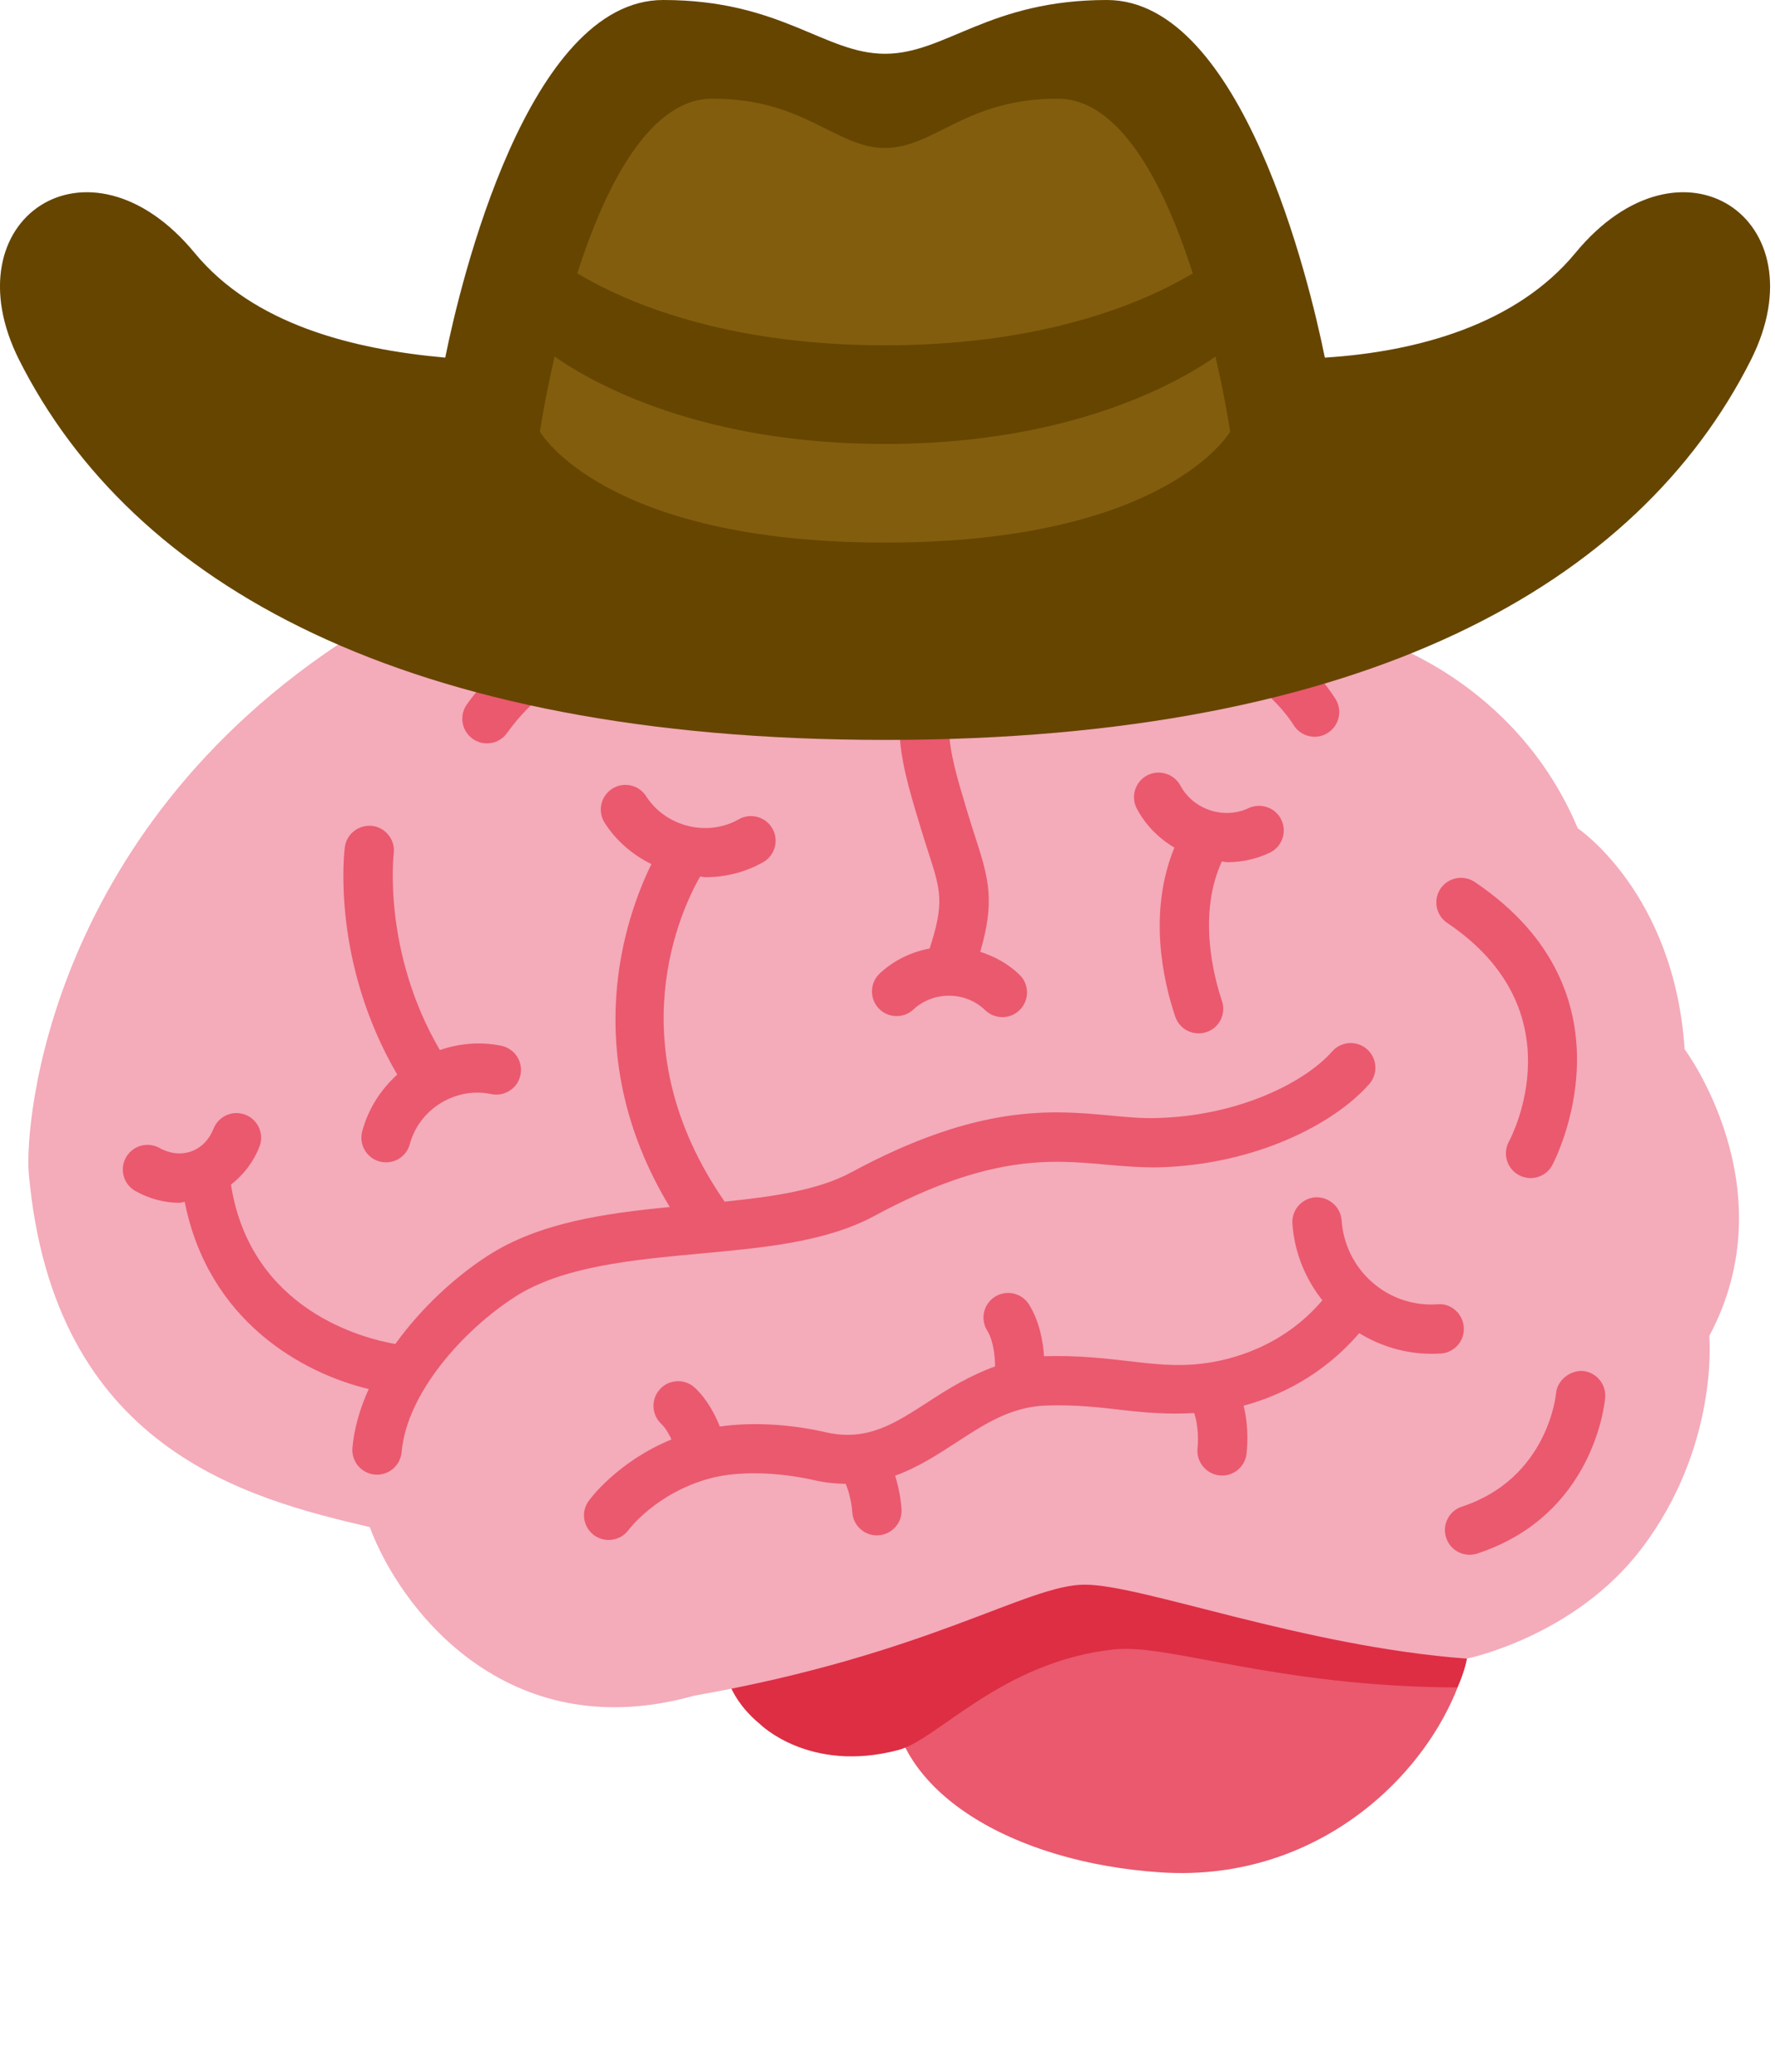 <?xml version='1.0' encoding='ASCII' standalone='yes'?>
<svg xmlns="http://www.w3.org/2000/svg" xmlns:xlink="http://www.w3.org/1999/xlink" version="1.1" width="36.0px" viewBox="0 0 36.0 42.0" height="42.0px">
  <g>
    <g transform="translate(0, 6) scale(1 1) ">
      <path fill="#EA596E" d="M29.896 26.667c.003.283-.07.653-.146.958-.531 2.145-2.889 4.552-6.208 4.333-3.008-.198-5.458-1.642-5.458-3.667s2.444-3.667 5.458-3.667 6.335.018 6.354 2.043z"/>
      <path fill="#DD2E44" d="M23.542 24.964c-1.619 0-5.314.448-6.162.448-1.498 0-2.713.94-2.713 2.1 0 .558.286 1.062.744 1.438 0 0 1.006 1.009 2.818.525.793-.212 2.083-1.786 4.354-2.036 1.131-.125 3.25.75 6.974.771.16-.344.193-.583.193-.583 0-2.027-3.194-2.663-6.208-2.663z"/>
      <path fill="#F4ABBA" d="M29.75 27.625s2.184-.443 3.542-2.229c1.583-2.083 1.375-4.312 1.375-4.312 1.604-3-.5-5.813-.5-5.813C33.958 12.104 32 10.792 32 10.792c-1.271-3.021-4.083-3.833-4.083-3.833-2.208-2.583-6.125-2.5-6.125-2.5s-3.67-1.345-8.708.167c-.833.25-3.625.833-5.667 2.083C.981 10.649.494 16.793.584 17.792 1.083 23.375 5 24.375 7.5 24.958c.583 1.583 2.729 4.5 6.583 3.417 4.75-.833 6.75-2.25 7.917-2.25s4.417 1.25 7.75 1.5z"/>
      <g fill="#EA596E">
        <path d="M17.737 18.648c2.328-1.255 3.59-1.138 4.704-1.037.354.032.689.057 1.028.055 1.984-.045 3.591-.881 4.302-1.69.182-.208.161-.523-.046-.706-.206-.182-.521-.163-.706.045-.548.624-1.899 1.313-3.573 1.351-.3.009-.601-.021-.913-.05-1.195-.111-2.679-.247-5.271 1.152-.665.359-1.577.492-2.565.592-2.197-3.171-.875-5.933-.497-6.591.037.002.073.014.111.014.4 0 .802-.098 1.166-.304.24-.136.325-.441.189-.681s-.441-.325-.681-.189c-.64.362-1.482.153-1.88-.467-.149-.233-.458-.301-.69-.151-.232.149-.3.458-.151.69.237.371.571.65.948.837-.521 1.058-1.51 3.84.372 6.951-1.324.13-2.65.317-3.688.986-.67.432-1.355 1.064-1.878 1.791-.629-.108-2.932-.675-3.334-3.231.25-.194.452-.45.577-.766.102-.257-.024-.547-.281-.649s-.547.024-.649.281c-.089.225-.25.389-.454.461-.202.072-.431.048-.643-.07-.243-.135-.546-.046-.68.194-.134.241-.047.546.194.68.284.158.588.238.89.238.037 0 .072-.017.109-.019.476 2.413 2.383 3.473 3.732 3.794-.176.388-.295.788-.331 1.192-.024.274.179.518.454.542l.045.002c.256 0 .475-.195.498-.456.108-1.213 1.265-2.48 2.293-3.145.964-.621 2.375-.752 3.741-.879 1.325-.121 2.577-.237 3.558-.767zm12.866-1.504c-.131.242-.041.546.2.677.076.042.159.062.24.062.176 0 .347-.093.438-.259.019-.034 1.842-3.449-1.571-5.744-.228-.152-.539-.093-.694.136-.154.229-.093.54.136.694 2.644 1.778 1.309 4.326 1.251 4.434zM9.876 9.07c.156 0 .309-.072.406-.208 1.45-2.017 3.458-1.327 3.543-1.295.259.094.544-.038.64-.296.096-.259-.036-.546-.295-.642-.96-.356-3.177-.468-4.7 1.65-.161.223-.11.536.114.697.089.064.191.094.292.094zm13.072-1.888c2.225-.181 3.237 1.432 3.283 1.508.094.158.26.246.431.246.086 0 .174-.022.253-.069.238-.14.318-.446.179-.684-.054-.091-1.34-2.218-4.224-1.998-.275.021-.48.262-.459.538.022.275.271.484.537.459zm9.15 14.611c-.246-.014-.517.181-.539.457-.002.018-.161 1.719-1.91 2.294-.262.086-.405.368-.318.631.068.21.265.344.475.344.052 0 .104-.008.156-.025 2.372-.778 2.586-3.064 2.594-3.161.021-.276-.183-.518-.458-.54z"/>
        <path d="M7.347 16.934c-.072.267.086.541.353.613.043.012.087.017.13.017.221 0 .422-.147.482-.37.19-.711.927-1.167 1.652-1.014.271.055.535-.116.592-.387.057-.27-.116-.535-.387-.592-.426-.09-.854-.048-1.248.086-1.166-1.994-.939-3.96-.936-3.981.036-.273-.156-.524-.429-.562-.272-.033-.524.154-.562.427-.013.097-.28 2.316 1.063 4.614-.334.301-.588.694-.71 1.149zm11.179-2.47c.407-.377 1.06-.37 1.455.015.098.094.223.141.349.141.131 0 .261-.051.358-.152.192-.198.188-.515-.01-.707-.23-.223-.505-.372-.797-.465.296-1.016.179-1.467-.096-2.312-.048-.147-.101-.311-.157-.498l-.03-.1c-.364-1.208-.605-2.005.087-3.13.145-.235.071-.543-.164-.688-.231-.144-.542-.073-.688.164-.928 1.508-.587 2.637-.192 3.944l.03.1c.059.194.113.364.163.517.247.761.322 1.016.02 1.936-.369.069-.722.236-1.01.504-.202.188-.213.505-.025.707.189.202.506.212.707.024zm6.365-2.985c.291 0 .585-.061.859-.191.25-.118.357-.416.239-.666-.117-.25-.419-.354-.665-.239-.502.236-1.121.031-1.384-.457-.131-.244-.436-.333-.677-.205-.243.13-.335.434-.204.677.18.336.448.601.76.785-.537 1.305-.232 2.691.017 3.426.07.209.265.34.474.34.053 0 .106-.008.16-.026.262-.088.402-.372.313-.633-.168-.498-.494-1.756-.002-2.826.038.002.073.015.11.015zm4.797 9.429c-.019-.275-.257-.492-.531-.467-1.014.072-1.878-.697-1.947-1.703-.02-.275-.265-.48-.533-.465-.275.019-.483.258-.465.533.041.59.266 1.122.608 1.555-.804.946-1.857 1.215-2.444 1.284-.519.062-.973.009-1.498-.053-.481-.055-1.025-.118-1.698-.098l-.005.001c-.02-.286-.088-.703-.305-1.05-.146-.233-.455-.304-.689-.158-.233.146-.305.455-.158.689.134.215.159.558.159.725-.504.181-.94.447-1.334.704-.704.458-1.259.82-2.094.632-.756-.173-1.513-.208-2.155-.118-.1-.251-.258-.551-.502-.782-.201-.19-.517-.182-.707.02-.189.2-.181.517.02.707.086.081.154.199.209.317-1.103.454-1.656 1.213-1.682 1.25-.16.224-.107.533.115.694.088.063.19.094.292.094.155 0 .308-.071.406-.205.005-.008.554-.743 1.637-1.04.56-.154 1.363-.141 2.146.037.219.05.422.067.619.07.093.218.129.477.134.573.016.266.236.472.499.472l.027-.001c.275-.015.486-.248.473-.523-.003-.05-.023-.346-.13-.686.461-.167.862-.428 1.239-.673.572-.373 1.113-.726 1.82-.749.592-.021 1.08.036 1.551.091.474.055.94.091 1.454.061.091.253.084.591.07.704-.033.273.16.523.434.559.021.003.042.004.063.004.247 0 .462-.183.495-.435.008-.062.059-.512-.059-.981.718-.193 1.608-.612 2.345-1.471.431.264.934.419 1.469.419.062 0 .125-.002.187-.006.275-.018.483-.255.465-.531z"/>
      </g>
    </g>
    <g>
      <defs>
        <style>.cls-1{fill:#664500;}.cls-2{fill:#825d0e;}</style>
      </defs>
      <path class="cls-1" d="M32,6.13c-1.19,1.44-3.18,2-5.08,2.12C26.61,6.71,25.24,1,22.5,1,20.1,1,19.23,2.09,18,2.09S15.9,1,13.5,1C10.76,1,9.39,6.71,9.08,8.25,7.18,8.08,5.19,7.57,4,6.13,1.85,3.52-1,5.44.44,8.3,2.72,12.82,8.23,16,18,16s15.28-3.18,17.56-7.7C37,5.44,34.15,3.52,32,6.13Z" transform="translate(-0.05 -1)"/>
      <path class="cls-2" d="M21.5,3C19.63,3,19,4,18,4s-1.63-1-3.5-1C12,3,11,9.75,11,9.75S12.28,12,18,12s7-2.25,7-2.25S24,3,21.5,3Z" transform="translate(-0.05 -1)"/>
      <path class="cls-1" d="M11,6s2.07,2,7,2,7-2,7-2V8s-2.22,2-7,2-7-2-7-2Z" transform="translate(-0.05 -1)"/>
    </g>
  </g>
</svg>
